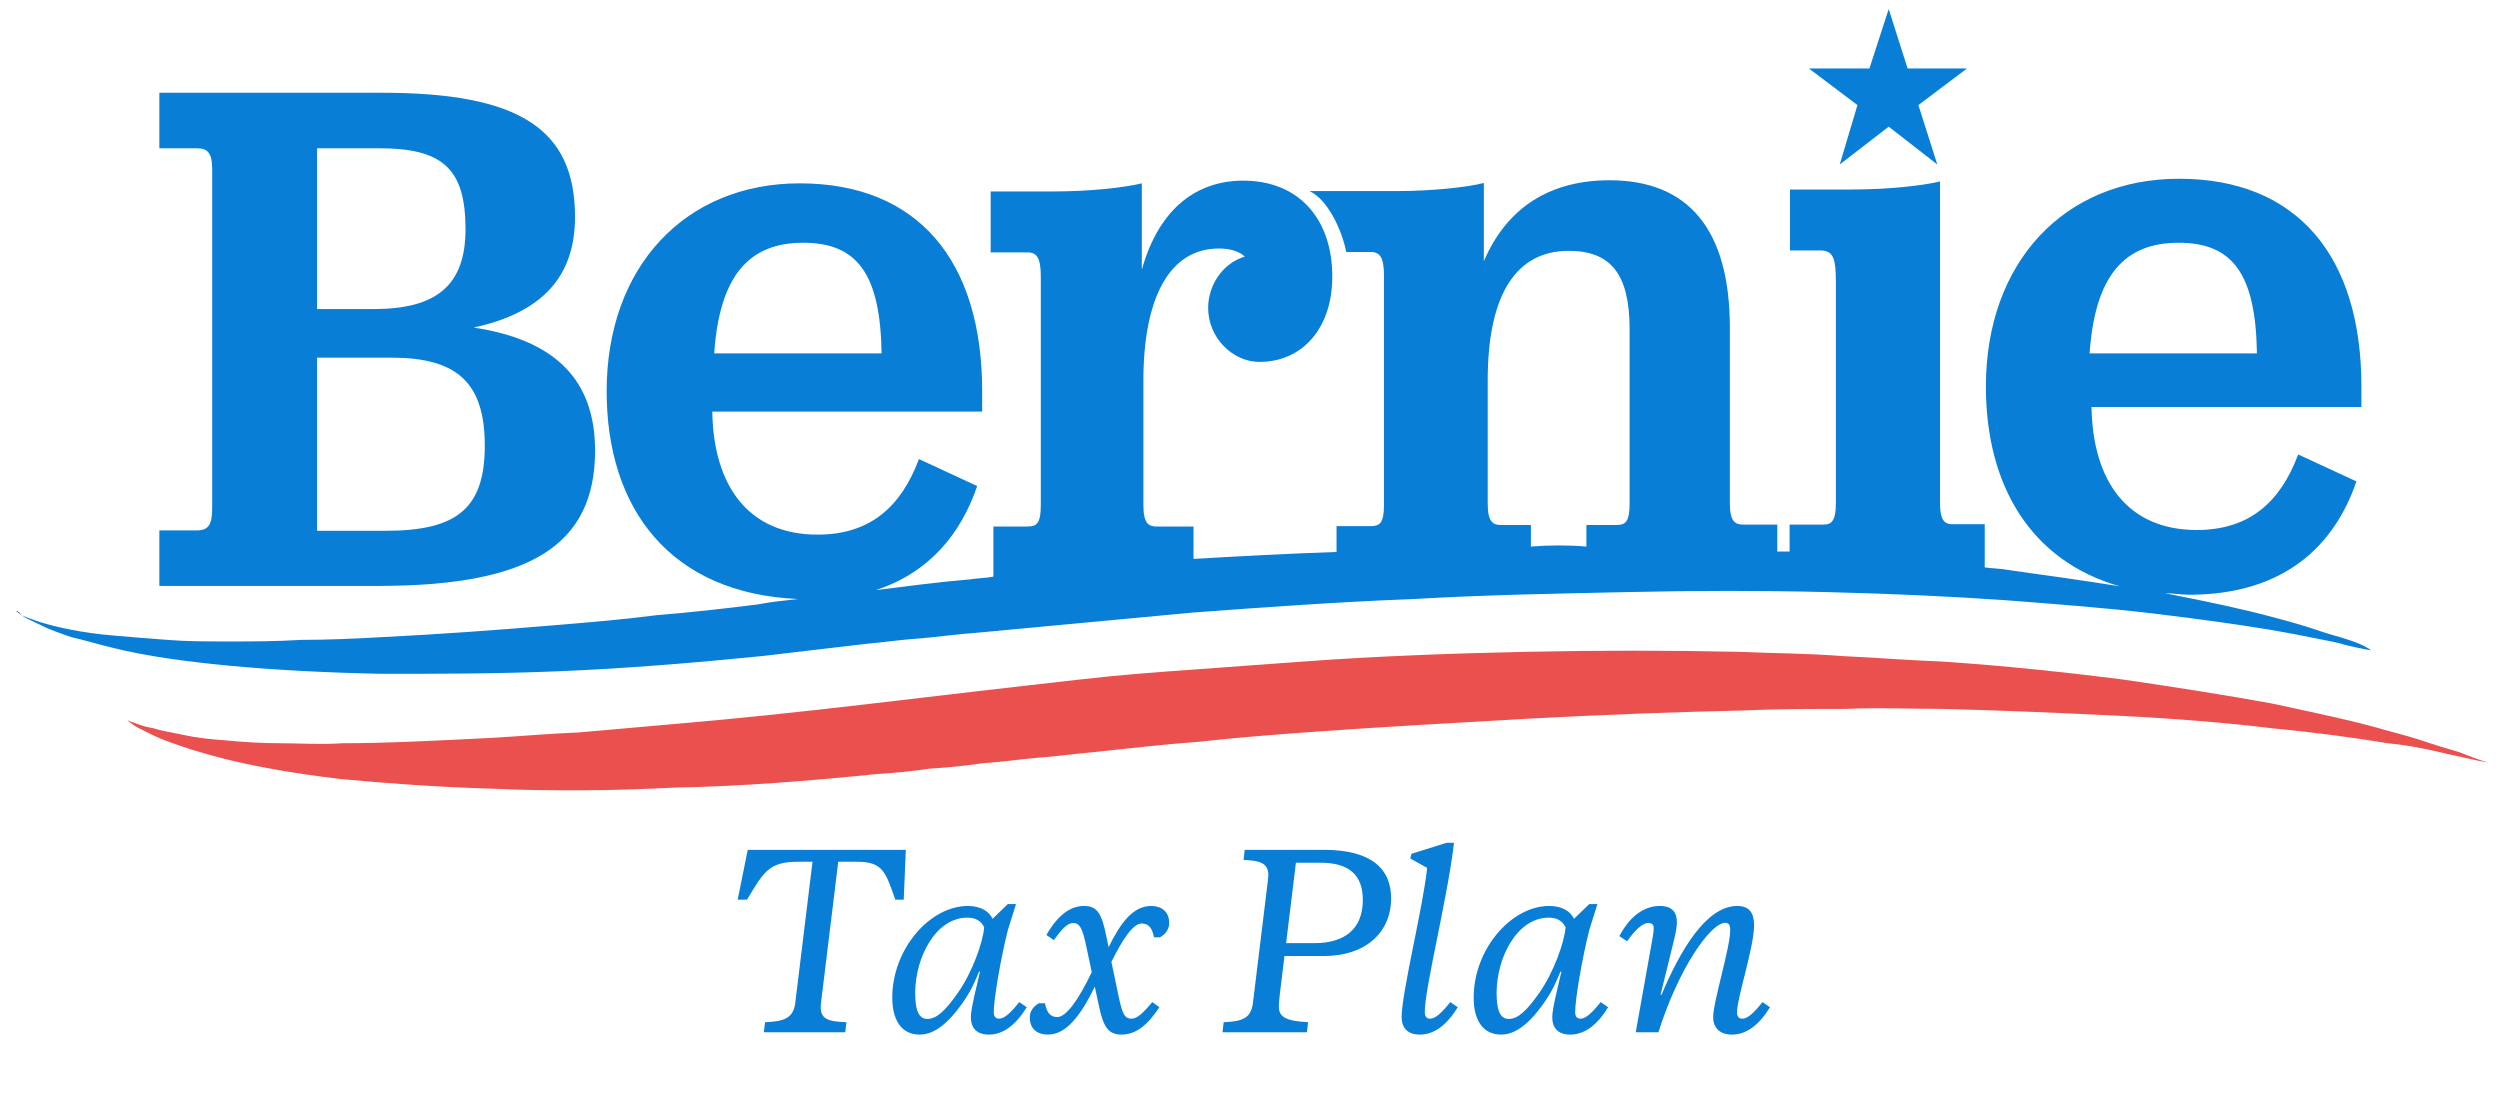 <?xml version="1.0" encoding="UTF-8" standalone="no"?>
<svg width="620px" height="272px" viewBox="0 0 620 272" version="1.1" xmlns="http://www.w3.org/2000/svg" xmlns:xlink="http://www.w3.org/1999/xlink" xmlns:sketch="http://www.bohemiancoding.com/sketch/ns">
    <!-- Generator: Sketch 3.5.2 (25235) - http://www.bohemiancoding.com/sketch -->
    <title>Artboard</title>
    <desc>Created with Sketch.</desc>
    <defs></defs>
    <g id="Page-1" stroke="none" stroke-width="1" fill="none" fill-rule="evenodd" sketch:type="MSPage">
        <g id="Artboard" sketch:type="MSArtboardGroup">
            <g id="optimised_3" sketch:type="MSLayerGroup" transform="translate(3, 2)">
                <path d="M198.504,211.718 L194.212,246.808 C193.748,250.694 191.08,251.332 186.73,251.506 L186.44,254 L206.624,254 L206.914,251.506 C202.448,251.332 200.534,250.81 200.534,247.678 C200.534,247.388 200.592,246.75 200.708,245.88 L204.884,211.718 L209.524,211.718 C215.904,211.718 216.6,214.154 219.036,221.114 L221.124,221.114 L221.646,208.76 L182.438,208.76 L179.944,221.114 L182.264,221.114 C186.44,214.154 187.716,211.718 194.908,211.718 L198.504,211.718 Z M226.982,250.694 C224.604,250.694 223.966,248.026 223.966,244.14 C224.024,235.382 229.07,225.58 236.9,225.58 C238.93,225.58 240.264,226.334 241.076,227.958 C240.786,231.67 238.176,239.036 234.58,244.198 C231.332,248.838 229.186,250.694 226.982,250.694 L226.982,250.694 Z M237.77,250.23 C237.77,252.956 239.22,254.58 242.236,254.58 C245.832,254.58 248.964,252.144 251.632,247.794 L249.776,246.518 C247.746,249.07 246.122,250.636 244.788,250.636 C243.918,250.636 243.454,250.114 243.454,249.012 C243.454,245.822 245.136,235.904 246.934,228.712 L248.964,222.216 L246.934,222.216 L243.164,225.87 C242.352,224.13 240.38,222.68 237.016,222.68 C227.62,222.68 218.282,233.352 218.282,245.416 C218.282,250.694 220.37,254.58 225.068,254.58 C228.316,254.58 231.796,252.376 235.856,246.518 C238.118,243.27 238.814,241.24 239.8,238.978 L240.032,238.978 C239.278,242.4 237.77,248.084 237.77,250.23 L237.77,250.23 Z M269.496,247.272 C270.598,252.55 271.758,254.58 275.122,254.58 C278.776,254.58 281.676,252.144 284.518,247.794 L282.778,246.518 C280.632,249.07 279.066,250.636 277.616,250.636 C275.992,250.636 275.354,249.592 274.426,245.126 L272.628,236.542 C275.528,230.684 278.08,227.03 280.11,227.03 C281.618,227.03 282.72,227.842 283.184,230.452 L284.692,230.452 C285.678,229.872 286.954,228.828 286.954,226.914 C286.954,223.956 284.924,222.68 282.488,222.68 C277.906,222.68 274.832,227.03 271.932,232.888 L271.352,230.104 C270.25,224.768 269.206,222.68 265.9,222.68 C263.058,222.68 259.81,224.13 256.504,229.872 L258.36,231.148 C260.1,228.77 261.55,226.914 263.116,226.914 C264.74,226.914 265.436,228.016 266.48,233.062 L267.756,239.094 C264.508,245.88 261.434,250.23 259.23,250.23 C257.722,250.23 256.62,249.418 256.156,246.808 L254.648,246.808 C253.662,247.388 252.386,248.432 252.386,250.346 C252.386,253.304 254.416,254.58 256.852,254.58 C261.26,254.58 264.856,250.23 268.51,242.69 L269.496,247.272 Z M315.548,235.092 L325.35,235.092 C335.558,235.092 341.996,229.35 341.996,220.766 C341.996,213.4 337.008,208.76 325.35,208.76 L305.688,208.76 L305.398,211.254 C309.342,211.428 311.546,211.95 311.546,215.024 C311.546,215.314 311.488,215.952 311.43,216.416 L307.718,246.808 C307.254,250.694 304.76,251.332 300.468,251.506 L300.178,254 L321.116,254 L321.406,251.506 C315.606,251.216 314.156,250.056 314.156,247.62 C314.156,246.866 314.214,246.112 314.388,244.604 L315.548,235.092 Z M318.39,211.95 L324.48,211.95 C331.788,211.95 334.978,215.198 334.978,221.172 C334.978,228.77 330.048,231.902 322.972,231.902 L315.954,231.902 L318.39,211.95 Z M344.606,250.23 C344.606,252.956 346.114,254.58 349.13,254.58 C352.726,254.58 355.858,252.144 358.526,247.794 L356.67,246.518 C354.64,249.07 353.016,250.636 351.682,250.636 C350.812,250.636 350.348,250.114 350.348,249.012 C350.348,242.864 355.858,221.52 357.598,207.02 L355.742,207.02 L347.042,209.746 L346.752,210.906 L350.928,213.226 C350.058,222.332 344.606,244.14 344.606,250.23 L344.606,250.23 Z M371.17,250.694 C368.792,250.694 368.154,248.026 368.154,244.14 C368.212,235.382 373.258,225.58 381.088,225.58 C383.118,225.58 384.452,226.334 385.264,227.958 C384.974,231.67 382.364,239.036 378.768,244.198 C375.52,248.838 373.374,250.694 371.17,250.694 L371.17,250.694 Z M381.958,250.23 C381.958,252.956 383.408,254.58 386.424,254.58 C390.02,254.58 393.152,252.144 395.82,247.794 L393.964,246.518 C391.934,249.07 390.31,250.636 388.976,250.636 C388.106,250.636 387.642,250.114 387.642,249.012 C387.642,245.822 389.324,235.904 391.122,228.712 L393.152,222.216 L391.122,222.216 L387.352,225.87 C386.54,224.13 384.568,222.68 381.204,222.68 C371.808,222.68 362.47,233.352 362.47,245.416 C362.47,250.694 364.558,254.58 369.256,254.58 C372.504,254.58 375.984,252.376 380.044,246.518 C382.306,243.27 383.002,241.24 383.988,238.978 L384.22,238.978 C383.466,242.4 381.958,248.084 381.958,250.23 L381.958,250.23 Z M421.862,250.23 C421.862,252.956 423.544,254.58 426.56,254.58 C430.156,254.58 433.288,252.144 435.956,247.794 L434.1,246.518 C432.07,249.07 430.446,250.636 429.112,250.636 C428.242,250.636 427.778,250.114 427.778,249.012 C427.778,245.532 432.012,232.83 432.012,227.494 C432.012,224.42 430.852,222.68 427.836,222.68 C420.064,222.68 413.626,233.874 409.044,244.72 L408.812,244.72 L412.06,231.496 C412.698,229.002 412.872,227.61 412.872,226.798 C412.872,224.42 411.886,222.68 408.638,222.68 C405.448,222.68 401.62,224.42 398.604,230.162 L400.518,231.438 C402.2,229.06 404.172,226.914 405.738,226.914 C406.84,226.914 407.13,227.436 407.13,228.19 C407.13,228.596 407.014,229.582 406.898,230.278 L402.664,254 L408.29,254 C413.22,238.34 421.166,226.856 424.878,226.856 C425.98,226.856 426.096,227.842 426.096,228.654 C426.096,233.062 421.862,246.402 421.862,250.23 L421.862,250.23 Z" id="Tax-Plan" fill="#087ED7" sketch:type="MSShapeGroup"></path>
                <path d="M614,187.103 C614,187.103 611.609,186.72 607.593,185.764 C605.585,185.381 602.907,184.712 599.848,184.042 C596.787,183.373 593.154,182.703 589.138,182.321 C581.106,180.982 571.352,179.643 560.355,178.592 C549.262,177.253 536.544,176.201 522.87,175.531 C509.1,174.862 494.374,174.192 478.691,173.81 C470.946,173.81 462.627,173.427 454.593,173.81 C446.178,173.81 437.859,173.81 429.444,174.192 C412.328,174.575 394.637,175.245 376.564,176.201 C358.491,177.253 340.418,178.209 321.961,179.548 C312.877,180.217 303.888,180.887 294.517,181.939 C285.433,182.608 276.444,183.661 267.359,184.617 C262.96,184.999 258.275,185.669 253.971,185.956 C249.573,186.338 245.269,187.008 240.584,187.294 C236.185,187.964 231.882,188.347 227.483,188.633 C223.084,189.303 218.781,189.685 214.382,189.972 C197.265,191.694 180.53,193.033 164.465,193.319 C156.433,193.702 148.687,193.989 141.324,193.989 C133.961,193.989 126.598,193.989 119.521,193.606 C105.751,193.224 93.033,192.267 81.654,191.215 C70.275,189.876 60.521,188.155 52.488,186.147 C48.471,185.095 45.125,184.139 42.065,183.087 C39.005,182.035 36.328,181.079 34.319,180.027 C32.311,178.974 30.59,178.305 29.92,177.636 C28.868,176.966 28.582,176.583 28.582,176.583 C28.582,176.583 29.251,176.966 30.303,177.253 C31.355,177.636 32.98,178.305 34.989,178.592 C36.997,179.261 39.675,179.644 42.735,180.313 C45.795,180.983 49.429,181.365 53.445,181.652 C57.461,182.035 61.86,182.322 66.546,182.322 C71.232,182.322 76.587,182.704 81.942,182.322 C93.035,182.322 105.753,181.652 119.14,180.983 C125.834,180.6 133.197,179.931 140.56,179.644 C147.923,178.974 155.669,178.305 163.319,177.636 C179.097,176.297 195.449,174.575 212.566,172.568 C221.268,171.516 229.97,170.559 238.671,169.507 C247.372,168.455 256.457,167.499 265.446,166.447 C274.53,165.395 283.519,164.725 292.89,164.056 C301.974,163.386 311.346,162.717 320.335,162.048 C338.79,160.709 357.15,160.039 375.224,159.657 C393.297,159.274 411.083,159.274 428.487,159.657 C437.189,160.039 445.604,160.039 453.924,160.709 C462.339,161.091 470.371,161.761 478.404,162.048 C494.181,163.1 509.195,164.725 522.965,166.446 C536.736,168.454 549.453,170.463 560.45,172.47 C571.543,174.861 581.201,176.868 588.946,179.163 C592.963,180.215 596.309,181.172 599.369,182.224 C602.43,183.276 605.107,183.945 607.115,184.615 C611.609,186.433 614,187.103 614,187.103 L614,187.103 Z" id="Shape" fill="#EA504E" sketch:type="MSShapeGroup"></path>
                <path d="M144.577,109.741 C144.577,92.338 134.824,82.297 114.455,79.237 C131.572,75.508 139.604,66.519 139.604,51.793 C139.604,29.99 125.834,21.002 91.696,21.002 L36.521,21.002 L36.521,34.772 L45.893,34.772 C48.57,34.772 49.622,36.111 49.622,39.84 L49.622,124.181 C49.622,128.198 48.57,129.536 45.893,129.536 L36.521,129.536 L36.521,143.306 L91.41,143.306 C128.512,143.21 144.577,133.17 144.577,109.741 L144.577,109.741 Z M75.631,34.771 L91.027,34.771 C106.805,34.771 112.447,39.839 112.447,54.852 C112.447,68.91 105.084,74.647 89.688,74.647 L75.631,74.647 L75.631,34.771 L75.631,34.771 Z M75.631,86.696 L94.087,86.696 C110.152,86.696 117.228,92.72 117.228,108.498 C117.228,123.894 110.534,129.632 92.748,129.632 L75.631,129.632 L75.631,86.696 L75.631,86.696 Z" id="Shape" fill="#087ED7" sketch:type="MSShapeGroup"></path>
                <path d="M453.254,38.788 L465.398,29.417 L477.447,38.788 L472.762,24.062 L484.811,14.978 L470.084,14.978 L465.398,0.251 L460.617,14.978 L445.604,14.978 L457.653,24.062 L453.254,38.788 Z" id="Shape" fill="#087ED7" sketch:type="MSShapeGroup"></path>
                <g id="XMLID_1_" transform="translate(0, 42)" sketch:type="MSShapeGroup">
                    <g id="Group">
                        <path d="M579.19,114.6 C583.5,115.941 585.03,117.281 585.03,117.281 C585.03,117.281 583.019,116.991 578.62,115.941 C576.61,115.27 573.93,114.88 570.87,114.22 C567.53,113.55 564.18,112.88 560.16,112.21 C552.13,110.87 542.47,109.53 531.38,108.19 C520.29,106.849 507.95,105.9 494.18,104.839 C480.51,103.889 465.691,103.219 450,102.839 C434.32,102.449 417.59,102.449 400.47,102.839 C383.45,103.219 365.66,103.499 347.59,104.559 C329.52,105.23 311.06,106.57 292.99,107.9 C274.91,109.62 256.84,111.25 238.77,112.969 C234.46,113.259 229.78,113.929 225.38,114.309 C220.69,114.599 216.39,115.269 211.99,115.65 C203.29,116.7 194.59,117.66 185.89,118.71 C168.87,120.43 152.13,121.77 136.35,122.44 C120.58,123.11 105.56,123.11 91.79,123.11 C77.73,122.82 65.02,122.15 53.92,121.099 C42.93,120.049 33.17,118.709 25.14,116.7 C21.12,115.75 17.78,114.69 14.72,114.019 C11.66,112.969 8.98,112.019 6.97,110.959 C4.68,109.909 3.34,109.239 2.29,108.569 C3.24,108.959 4.96,109.619 6.97,110.289 C11.37,111.629 17.4,112.969 25.43,113.639 C29.44,114.019 33.84,114.309 38.53,114.69 C43.21,115.08 48.19,115.08 53.92,115.08 C59.66,115.08 65.3,115.08 71.71,114.69 C78.12,114.69 84.81,114.41 91.5,114.019 C105.18,113.349 119.91,112.299 135.68,110.959 C143.72,110.289 151.75,109.619 159.78,108.569 C168.2,107.899 176.52,106.949 184.93,105.899 C188.28,105.229 191.62,104.939 194.97,104.558 C163.22,103.218 147.45,82.178 147.45,53.018 C147.45,22.218 166.86,1.468 195.35,1.468 C224.52,1.468 240.58,20.498 240.58,53.018 L240.58,58.079 L173.65,58.079 C173.93,76.539 182.64,88.589 199.75,88.589 C212.85,88.589 220.5,81.61 224.9,69.849 L239.34,76.539 C235.33,88.299 227.58,97.959 214.19,102.359 C221.84,101.399 229.59,100.348 237.62,99.678 C239.34,99.388 241.35,99.388 243.36,99.008 L243.36,86.578 L251.77,86.578 C254.07,86.578 255.12,85.908 255.12,81.218 L255.12,24.61 C255.12,19.929 254.16,18.589 251.77,18.589 L242.69,18.589 L242.69,3.48 L258.08,3.48 C267.46,3.48 275.77,2.53 280.17,1.469 L280.17,22.889 C284.57,7.209 294.23,0.799 305.32,0.799 C319,0.799 327.41,10.169 327.41,24.61 C327.41,37.33 320.05,45.75 309.34,45.75 C302.65,45.75 296.62,39.72 296.62,32.36 C296.62,27 299.97,21.36 305.71,19.639 C304.37,18.299 301.98,17.629 299.3,17.629 C286.96,17.629 280.56,29.969 280.56,50.429 L280.56,81.219 C280.56,85.909 281.89,86.579 283.9,86.579 L292.99,86.579 L292.99,94.609 C304.65,93.939 316.7,93.268 328.46,92.888 L328.46,86.479 L336.88,86.479 C339.17,86.479 340.231,85.808 340.231,81.128 L340.231,24.518 C340.231,19.829 339.27,18.489 336.88,18.489 L330.85,18.489 C330.18,14.479 326.84,5.779 321.77,3.388 L343.191,3.388 C352.27,3.388 360.981,2.428 364.991,1.378 L364.991,20.788 C370.731,7.398 381.441,0.708 396.171,0.708 C415.581,0.708 426.001,12.758 426.001,37.238 L426.001,80.748 C426.001,85.428 427.341,86.098 429.351,86.098 L437.761,86.098 L437.761,92.788 L440.822,92.788 L440.822,86.098 L449.242,86.098 C451.252,86.098 452.302,85.149 452.302,80.748 L452.302,26.138 C452.302,19.828 451.632,18.109 448.282,18.109 L440.922,18.109 L440.922,3 L456.032,3 C465.402,3 473.721,2.05 478.122,1 L478.122,80.65 C478.122,84.95 479.172,86.009 481.182,86.009 L489.212,86.009 L489.212,96.719 C491.222,96.999 493.233,96.999 495.233,97.379 C504.892,98.719 514.262,100.059 522.682,101.4 C500.592,95.089 489.502,76.349 489.502,51.87 C489.502,21.08 508.912,0.33 537.402,0.33 C566.572,0.33 582.631,19.36 582.631,51.87 L582.631,56.94 L515.7,56.94 C515.98,75.389 524.69,87.44 541.8,87.44 C554.901,87.44 562.55,80.46 566.95,68.7 L581.389,75.389 C576.039,91.07 563.7,103.499 539.889,103.499 C537.879,103.499 535.869,103.119 533.869,103.119 C544.289,105.129 553.659,107.139 561.018,109.149 C565.039,110.199 568.388,111.159 571.449,112.209 C574.51,113.26 577.18,113.93 579.19,114.6 L579.19,114.6 Z M515.22,43.64 L556.72,43.64 C556.43,23.951 550.7,16.201 537.31,16.201 C523.92,16.2 516.56,24.23 515.22,43.64 L515.22,43.64 Z M401.14,80.84 L401.14,37.62 C401.14,23.95 396.451,18.21 386.031,18.21 C373.31,18.21 365.951,28.54 365.951,50.34 L365.951,80.84 C365.951,85.53 367.291,86.2 369.301,86.2 L376.661,86.2 L376.661,91.55 C381.341,91.17 386.031,91.17 390.431,91.55 L390.431,86.2 L397.791,86.2 C400.09,86.2 401.14,85.53 401.14,80.84 L401.14,80.84 Z M174.12,43.64 L215.63,43.64 C215.34,23.951 209.6,16.201 196.21,16.201 C182.83,16.2 175.46,24.23 174.12,43.64 L174.12,43.64 Z" id="Shape" fill="#087ED7"></path>
                        <path d="M0.95,107.52 C0.95,107.52 1.62,107.52 2.29,108.571 C1.62,107.9 0.95,107.52 0.95,107.52 L0.95,107.52 Z" id="Shape" fill="#000000"></path>
                    </g>
                </g>
            </g>
        </g>
    </g>
</svg>